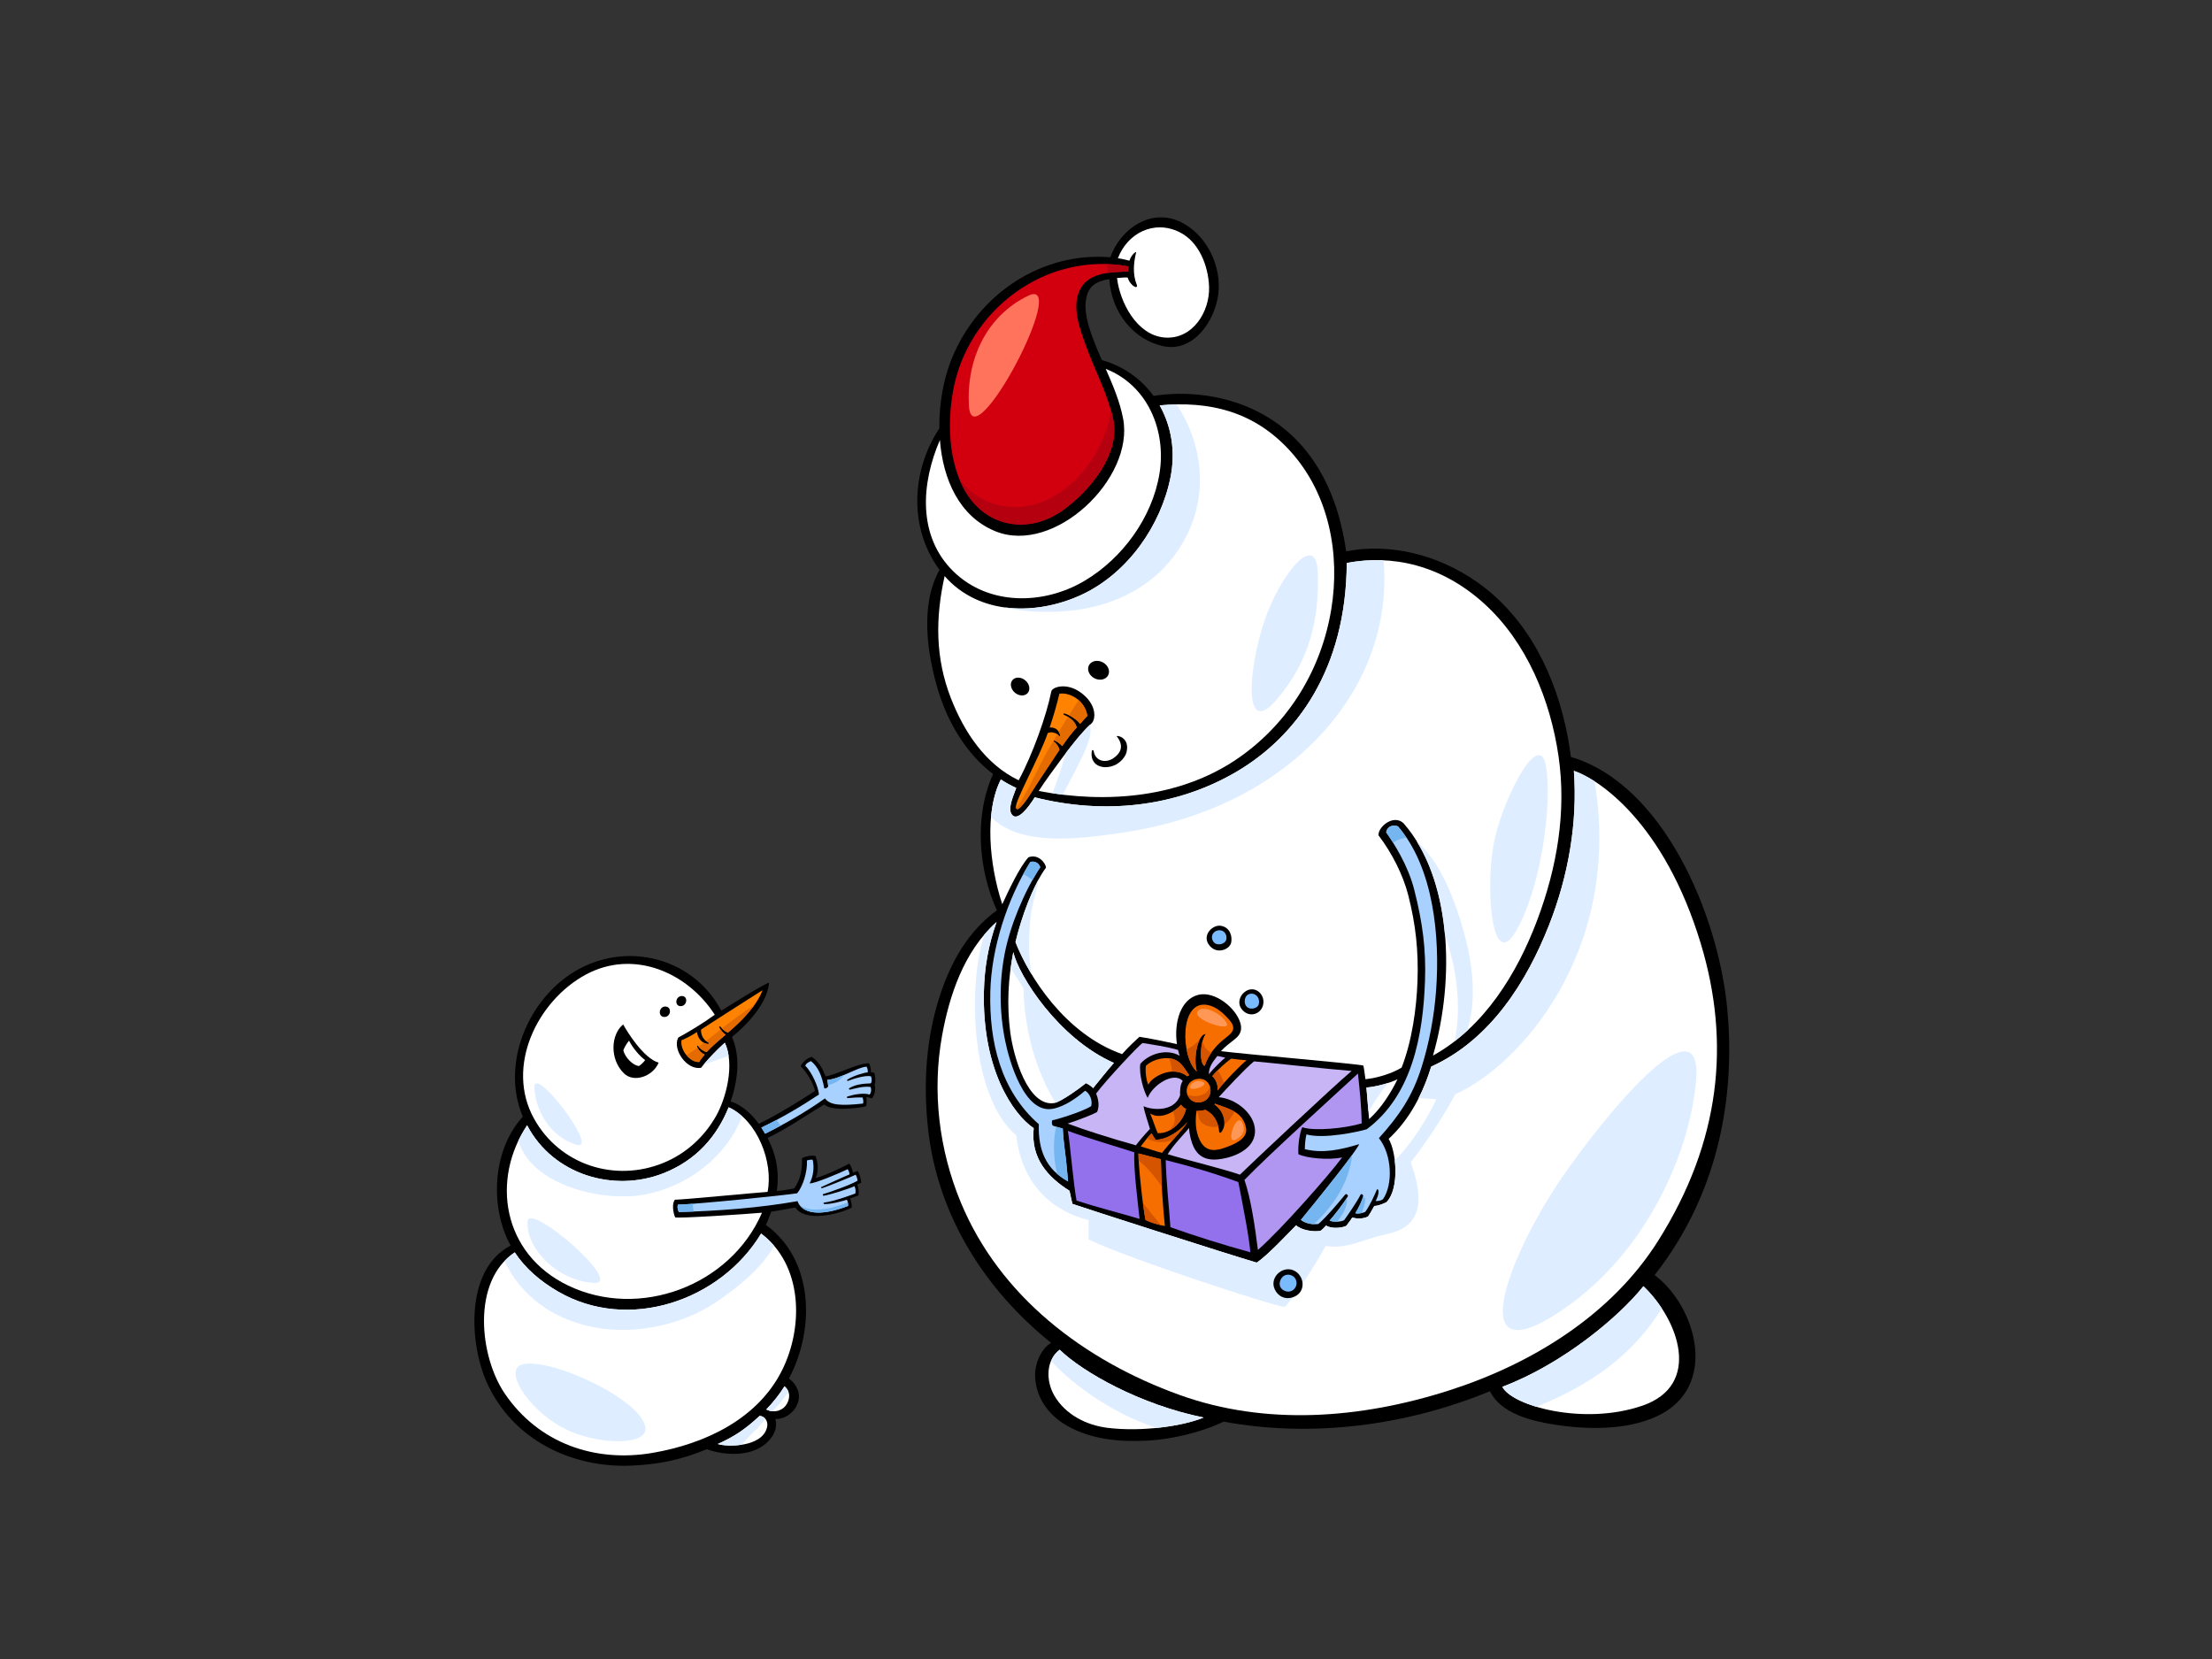 <?xml version="1.0" encoding="utf-8"?>
<!-- Generator: Adobe Illustrator 17.0.0, SVG Export Plug-In . SVG Version: 6.00 Build 0)  -->
<!DOCTYPE svg PUBLIC "-//W3C//DTD SVG 1.1//EN" "http://www.w3.org/Graphics/SVG/1.1/DTD/svg11.dtd">
<svg version="1.1" id="Layer_1" xmlns="http://www.w3.org/2000/svg" xmlns:xlink="http://www.w3.org/1999/xlink" x="0px" y="0px"
	 width="800px" height="600px" viewBox="0 0 800 600" enable-background="new 0 0 800 600" xml:space="preserve">
<rect x="0" y="0" width="800" height="600" fill="#333333" stroke="none"/>
<g>
	<g>
		<g>
			<path d="M316.297,392.299c0.56-1.324,0.092-3.746-0.052-4.18c-0.303-0.253-0.864-0.305-1.271-0.305
				c0.052-1.069-0.153-2.189-0.663-3.263c-3.616-0.202-11.971,4.18-15.723,4.747c-1.224-3.051-2.464-5.455-5.06-7.086
				c-1.426,0.358-3.616,2.141-3.922,3.413c2.396,2.43,4.532,6.162,5.16,8.912c-3.229,2.155-13.426,8.613-20.338,11.9
				c-2.641-3.633-6.158-6.841-10.166-8.084c2.514-7.438,3.681-15.972,0.47-23.327c7.089-5.799,12.73-12.89,13.426-19.527
				c0.099-0.928-16.857,9.743-17.294,10.02c-9.475-17.937-31.368-24.659-49.618-16.003c-19.307,9.148-30.62,34.482-22.159,54.335
				c-11.873,13.122-11.42,34.199-4.399,46.612c-16.565,8.584-15.008,35.441-8.573,49.656c9.319,20.591,30.601,30.89,52.379,29.936
				c10.358-0.454,18.432-2.318,27.126-5.943c5.211,1.974,17.096,3.752,23.122-3.896c1.805-2.288,2.339-4.764,1.669-7.021
				c6.594,0.203,12.599-8.634,4.918-14.651c9.432-17.706,9.12-42.835-8.326-55.535c0.662-1.285,1.288-3.181,1.923-4.797
				c2.872-0.388,5.812-1.049,8.734-1.479c3.473,5.329,15.557,2.517,20.362,0.011c0.086-0.933-0.226-2.64-0.594-3.357
				c1.019-0.255,1.698-0.554,3.059-1.062c0.211-1.359,0.042-2.974-0.509-3.867c0.381-0.213,0.975-0.425,1.485-0.723
				c-0.128-1.784-0.765-3.566-1.274-4.246c-0.581,0.166-1.146,0.381-1.658,0.638c-0.155-0.349-0.678-2.722-1.4-3.273
				c-2.68,1.442-9.136,4.503-12.112,5.182c0.849-1.91,1.075-4.722-0.04-7.903c-1.121-0.431-3.369-0.052-4.916,0.723
				c0.1,3.794-0.428,7.56-2.828,10.951c-2.241,0.479-5.124,0.877-6.279,0.911c0.941-7.078-0.158-12.854-3.357-19.185
				c7.039-3.282,13.72-8.05,20.51-12.104c1.059,1.082,3.048,1.313,4.606,1.49c2.399,0.273,8.134-0.142,10.471-0.828
				c0.357-0.715,0.309-2.191,0.105-3.313c0.76,0.102,1.219,0.155,2.088,0.51C316.044,396.27,316.961,394.438,316.297,392.299z"/>
			<path fill="#FF8200" d="M275.777,358.119c-2.081,5.704-7.861,11.434-12.532,15.365c-1.082-0.491-1.947-1.159-2.67-2.16
				c-0.183-0.257-0.583-0.04-0.426,0.245c0.609,1.106,1.311,2,2.296,2.635c-2.301,1.989-4.829,4.025-6.883,6.305
				c-1.012-0.237-2.349-1.193-3.011-2.079c-0.536-0.715-0.536,0.237,0.026,1.056c0.589,0.867,1.396,1.514,2.296,1.923
				c-0.718,0.856-1.49,1.737-2.025,2.678c-3.336,0.179-6.968-4.348-6.372-7.861c1.728-0.715,3.694-1.728,5.597-2.977
				c0.05,0.46,0.536,3.81,3.909,4.332c0.357,0.057,0.488-0.43,0.2-0.557c-2.083-0.915-2.799-3.36-2.62-4.669
				C256.223,370.556,270.984,361.144,275.777,358.119z"/>
			<path fill="#FFFFFF" d="M211.879,352.466c17.306-9.306,36.785-0.767,46.627,14.527c-4.227,3.069-8.565,5.696-13.221,8.279
				c-2.171,4.209,3.048,11.886,8.278,10.899c1.731-2.325,5.437-6.277,8.576-9.054c3.678,7.793,0.509,20.028-3.164,26.51
				c-4.341,7.664-11.011,13.67-19.054,16.949c-17.625,7.184-37.502,0.643-46.73-15.902
				C182.589,385.676,194.44,361.842,211.879,352.466z"/>
			<path fill="#FFFFFF" d="M277.444,516.035c-1.542,7.446-14.572,7.335-17.856,6.2c6.417-2.866,10.09-5.509,15.174-10.179
				C276.583,512.262,277.881,513.922,277.444,516.035z"/>
			<path fill="#FFFFFF" d="M283.761,501.422c2.28,1.884,2.008,4.822,0.342,7.007c-1.254,1.639-4.122,2.814-6.968,1.309
				c2.444-2.536,4.663-5.286,6.539-8.29c0.016-0.026,0.029-0.053,0.044-0.078C283.737,501.388,283.74,501.406,283.761,501.422z"/>
			<path fill="#FFFFFF" d="M283.114,495.023c-8.746,18.137-28.119,27.154-47.012,30.417c-21.046,3.634-41.328-3.505-53.518-21.385
				c-9.168-13.447-12.124-40.622,3.583-51.124c3.781,5.767,9.202,10.423,15.684,14.183c25.479,14.774,58.768,3.303,73.416-20.98
				C290.24,457.412,290.648,479.395,283.114,495.023z"/>
			<path fill="#A8D1FF" d="M288.298,431.567c2.026-2.394,3.746-7.641,3.555-11.895c0.62-0.178,1.64-0.35,2.065-0.221
				c0.599,2.603,0.299,5.906-1.101,8.516c1.545,0.255,11.121-3.815,13.763-5.116c0.297,0.425,0.722,1.442,0.655,1.89
				c-0.891,0.313-8.589,3.843-10.149,4.538c-0.26,0.116-0.074,0.525,0.187,0.452c1.719-0.471,11.259-4.375,12.194-4.884
				c0.257,0.425,0.596,1.358,0.681,2.165c-2.422,1.488-10.218,4.233-12.409,4.845c-0.315,0.087-0.134,0.638,0.171,0.594
				c2.099-0.294,8.881-2.422,11.133-3.442c0.402,0.783,0.467,1.869,0.295,2.635c-0.034,0.003-7.444,2.848-11.298,3.285
				c-0.326,0.039-0.211,0.525,0.081,0.538c2.272,0.105,6.29-0.975,8.159-1.573c0.339,0.554,0.51,1.658,0.425,2.252
				c-10.964,4.249-16.868,2.381-18.274-1.734c-14.015,2.477-28.801,3.542-42.922,3.941c-0.011-0.021-0.008-0.037-0.018-0.057
				c-0.418-0.747-0.565-1.748-0.358-2.62C251.745,435.554,284.911,432.179,288.298,431.567z"/>
			<path fill="#FFFFFF" d="M277.605,431.061c-4.606,0.31-30.767,2.835-33.515,2.835c-1.133,1.33-0.689,4.687,0.087,6.359
				c0.247,0.531,26.545-1.206,31.41-1.663c-11.421,26.469-44.382,38.699-70.097,26.347c-23.838-11.445-27.937-38.336-14.85-57.955
				c9.462,18.035,31.462,24.33,49.232,17.356c12.123-4.758,19.487-13.55,23.65-23.88
				C273.977,405.19,279.754,420.403,277.605,431.061z"/>
			<path fill="#A8D1FF" d="M314.909,391.811c-2.635,0.102-5.425,0.326-7.725,1.727c-0.311,0.187-0.071,0.636,0.258,0.555
				c2.396-0.602,4.81-1.287,7.43-0.98c0.283,0.765,0.304,1.936-0.358,2.748c-2.265-0.723-5.859-0.003-8.014,0.699
				c-0.315,0.102-0.246,0.622,0.103,0.585c1.371-0.155,4.057-0.32,5.365-0.212c0.257,0.815,0.358,1.681,0.152,2.189
				c-7.691,0.815-11.921,0.714-13.752-1.884c-6.882,4.921-14.646,9.311-21.663,12.79c-0.402-0.728-0.857-1.471-1.361-2.226
				c6.986-3.293,14.433-7.67,20.833-11.941c-0.06-2.352-2.477-8.116-4.939-10.389c0.304-0.97,1.508-1.532,2.086-1.684
				c2.651,2.091,4.027,5.607,4.789,9.834c0.612,0.152,1.251-0.32,1.429-0.765c-0.149-0.756-0.155-1.427-0.36-2.293
				c4.533-0.305,11.059-4.653,14.214-4.787c0.357,0.51,0.559,1.526,0.407,2.088c-0.907-0.063-5.244,1.201-7.335,2.599
				c-0.273,0.184-0.031,0.576,0.257,0.455c1.495-0.633,6.314-2.189,8.302-1.631C315.371,390.373,315.33,391.38,314.909,391.811z"/>
			<path fill="#E36B00" d="M252.578,379.484c-0.139-0.197-0.241-0.407-0.312-0.596c-1.298,0.957-2.62,1.873-3.972,2.737
				c1.24,1.495,2.924,2.544,4.554,2.46c0.534-0.941,1.306-1.823,2.025-2.678C253.974,380.999,253.167,380.351,252.578,379.484z"/>
			<path fill="#E36B00" d="M260.614,372.334c-1.739,1.39-3.469,2.791-5.216,4.165c0.242,0.192,0.48,0.389,0.785,0.523
				c0.287,0.127,0.157,0.614-0.2,0.557c-0.541-0.084-0.983-0.253-1.379-0.457c-0.634,0.494-1.275,0.974-1.921,1.453
				c0.694,0.841,1.926,1.708,2.88,1.933c2.054-2.28,4.582-4.316,6.883-6.305C261.698,373.724,261.116,373.093,260.614,372.334z"/>
			<path fill="#E36B00" d="M266.497,367.831c-1.834,1.306-3.628,2.699-5.404,4.119c0.612,0.66,1.316,1.151,2.152,1.534
				c3.169-2.666,6.803-6.166,9.482-9.918C270.631,364.959,268.551,366.373,266.497,367.831z"/>
			<path fill="#DEEDFF" d="M254.491,385.004c3.014-1.028,6.017-2.099,9.031-3.129c-0.25-1.695-0.696-3.303-1.384-4.758
				C259.476,379.473,256.414,382.668,254.491,385.004z"/>
			<path fill="#DEEDFF" d="M268.252,522.496c1.841-2.149,3.783-4.203,5.87-6.127c0.875-1.085,1.745-2.17,2.672-3.218
				c-0.497-0.599-1.206-1.004-2.033-1.096c-5.084,4.671-8.757,7.313-15.174,10.179C261.1,522.758,264.68,523.052,268.252,522.496z"
				/>
			<path fill="#DEEDFF" d="M285.158,503.457c-0.241-0.743-0.681-1.442-1.396-2.034c-0.021-0.016-0.024-0.034-0.044-0.052
				c-0.015,0.024-0.027,0.052-0.044,0.078c-1.876,3.005-4.094,5.754-6.539,8.29c0.736,0.389,1.474,0.592,2.183,0.66
				c0.83-0.872,1.677-1.729,2.533-2.581C282.952,506.364,284.06,504.915,285.158,503.457z"/>
			<path fill="#DEEDFF" d="M230.038,480.772c10.731-0.886,21.127-4.399,30.011-10.559c6.921-4.798,15.417-11.585,19.947-19.613
				c-1.382-1.619-2.945-3.126-4.73-4.467c-14.648,24.283-47.937,35.754-73.416,20.98c-6.481-3.76-11.903-8.416-15.684-14.183
				c-1.378,0.922-2.603,1.978-3.701,3.135C190.796,473.81,209.916,482.433,230.038,480.772z"/>
			<path fill="#DEEDFF" d="M233.252,432.005c15.667-3.05,29.442-13.594,35.166-28.279c-1.489-1.337-3.118-2.462-4.897-3.266
				c-4.164,10.329-11.527,19.122-23.65,23.88c-17.77,6.974-39.769,0.68-49.232-17.356c-1.195,1.792-2.242,3.646-3.151,5.543
				C192.278,429.072,218.717,434.837,233.252,432.005z"/>
			<path fill="#75B5F0" d="M250.505,435.365c-2.356,0.178-4.257,0.291-5.37,0.313c-0.207,0.872-0.06,1.873,0.358,2.62
				c0.01,0.019,0.006,0.036,0.018,0.057c1.783-0.048,3.578-0.116,5.376-0.192C250.718,437.237,250.592,436.304,250.505,435.365z"/>
			<path fill="#75B5F0" d="M297.642,437.291c-3.566,0.384-5.827,0.116-8.318-1.269c2.315,2.911,7.985,3.768,17.383,0.126
				c0.047-0.326,0.01-0.802-0.084-1.259C303.724,436.036,300.732,436.955,297.642,437.291z"/>
			<path fill="#75B5F0" d="M304.885,389.23c0.11-0.139,0.204-0.288,0.31-0.431c-2.096,0.88-4.209,1.647-6.014,1.766
				c0.17,0.715,0.213,1.303,0.305,1.911C301.588,391.908,303.362,391.144,304.885,389.23z"/>
			<path fill="#75B5F0" d="M280.863,405.027c-1.855,0.985-3.702,1.918-5.52,2.775c0.504,0.756,0.959,1.498,1.361,2.226
				c1.841-0.912,3.733-1.895,5.651-2.929C281.853,406.414,281.36,405.718,280.863,405.027z"/>
			<path d="M238.209,384.336c-5.442-1.611-11.266-10.996-12.84-13.842c-4.507,3.733-4.915,12.615,0.305,17.72
				C229.224,391.682,236.089,389.36,238.209,384.336z"/>
			<path fill="#FFFFFF" d="M231.076,385.544c-2.168-0.213-5.016-3.061-5.643-5.665c0.289-0.92,1.258-2.591,2.073-3.511
				c1.319,2.632,3.867,5.649,5.82,7.01C232.818,384.167,231.714,385.161,231.076,385.544z"/>
			<path d="M240.622,364.023c-2.43,0-2.761,3.775-0.321,3.775C242.731,367.797,243.062,364.023,240.622,364.023z"/>
			<path d="M246.604,360.225c-2.354,0-2.796,3.665-0.425,3.665C248.532,363.89,248.977,360.225,246.604,360.225z"/>
			<path fill="#DEEDFF" d="M193.25,393.54c0.636,8.566,5.785,17.456,15.063,20.434C217.593,416.956,192.542,384.003,193.25,393.54z"
				/>
			<path fill="#DEEDFF" d="M190.836,441.669c-0.851,8.947,9.86,21.471,23.968,22.304
				C226.121,464.64,191.503,434.682,190.836,441.669z"/>
			<path fill="#DEEDFF" d="M188.507,493.597c-6.65,2.373,3.838,18.342,18.307,24.299c11.316,4.659,27.013,4.654,26.627-1.332
				C232.778,506.245,197.826,490.268,188.507,493.597z"/>
		</g>
		<g>
			<path d="M598.418,461.151c24.878-31.716,28.998-68.239,26.237-96.637c-3.285-33.799-23.082-80.85-56.521-90.762
				c-0.315-2.503-0.693-5.002-1.175-7.501c-4.147-21.485-14.068-42.524-32.612-55.64c-14.296-10.111-31.739-14.272-47.493-11.219
				c-7.51-52.58-47.659-59.71-69.658-56.219c-4.411-6.048-10.777-10.706-18.704-12.959c-1.127-2.561-2.225-5.123-3.185-7.711
				c-1.785-4.818-3.71-10.746-2.136-15.874c1.174-3.812,4.227-5.099,8.048-5.666c0.697,12.004,8.704,21.853,19.362,24.207
				c11.182,2.467,18.834-9.325,20.026-18.75c1.288-10.209-4.212-21.519-13.494-26.084c-10.733-5.281-21.844,2.301-25.546,12.707
				c-24.708-2.046-47.868,13.194-57.414,36.804c-2.879,7.112-4.546,16.109-4.424,25.116c-10.186,15.297-11.096,36.064,0.061,51.13
				c-7.189,12.73-4.437,30.911-0.352,44.081c3.565,11.494,10.136,22.474,19.719,29.76c-7.151,15.962-4.982,35.328,1.371,49.303
				c-10.405,7.588-16.489,18.478-20.444,30.362c-5.278,15.862-6.275,32.832-4.357,49.363c3.579,30.896,20.555,57.511,44.43,76.715
				c-3.541,1.986-5.856,7.404-5.807,11.616c0.095,7.9,4.642,14.356,11.443,18.273c8.836,5.087,19.009,5.945,29.036,5.465
				c8.515-0.405,19.472-2.901,27.708-6.871c31.991,5.891,66.053,1.477,96.337-11.017c3.867,8.084,15.089,10.796,23.177,12.067
				c11.815,1.863,26.098,2.133,37.152-2.979C621.911,501.732,613.519,472.418,598.418,461.151z"/>
			<path fill="#FFFFFF" d="M426.531,83.929c7.142,3.5,10.462,12.255,10.743,19.714c0.347,9.243-6.137,19.391-16.313,18.407
				c-9.826-0.959-15.907-12.627-16.978-21.487c1.275-0.099,2.791-0.293,3.855-0.193c1.012,3.235,4.004,4.431,3.268,2.574
				c-1.514-3.817-1.137-7.893-0.194-11.732c0.079-0.321-1.671,0.672-2.439,3.076c-0.053-0.019-2.412-0.653-4.165-0.897
				C407.694,84.424,417.26,79.386,426.531,83.929z"/>
			<path fill="#D2000F" d="M344.628,141.716c5.145-29.522,33.652-50.961,63.52-45.347c-0.079,0.396-0.131,1.419-0.179,1.824
				c-6.797,0.253-14.85,0.388-17.719,7.271c-2.565,6.154,0.471,13.955,2.573,19.781c3.153,8.755,7.745,17.086,9.756,26.224
				c2.819,12.785-8.741,26.393-18.297,33.153c-12.772,9.036-28.521,5.807-35.811-8.101
				C343.078,166.227,342.67,152.935,344.628,141.716z"/>
			<path fill="#FFFFFF" d="M339.93,159.14c1.104,14.178,6.947,27.651,20.052,32.992c21.364,8.704,50.341-19.115,46.206-40.74
				c-1.19-6.225-3.707-12.13-6.293-17.989c15.095,5.888,22.008,22.236,19.443,37.897c-2.596,15.822-13.286,30.486-26.918,38.655
				c-14.827,8.891-34.797,9.211-47.572-3.263C331.701,193.857,333.186,174.681,339.93,159.14z"/>
			<path fill="#FFFFFF" d="M343.91,252.513c-5.725-14.69-5.604-29.182-2.273-44.162c12.497,14.27,33.537,14.314,49.848,6.603
				c16.413-7.762,28.436-24.96,31.886-42.535c1.807-9.207,0.268-18.31-3.962-25.807c17.91-1.676,34.051,2.1,47.088,16.379
				c14.348,15.718,18.219,37.629,14.982,57.325c-3.565,21.69-15.179,40.898-33.186,53.557c-20.974,14.74-48.043,16.86-72.632,12.201
				c2.499-3.904,5.291-7.569,8.035-11.332c3.026-4.144,7.858-10.363,11.035-13.085c1.558-1.34,2.242-6.886-4.083-11.343
				c-4.99-3.518-10.111-1.869-10.434-0.228c-1.702,8.62-6.806,22.911-11.794,32.115C356.351,276.415,348.656,264.694,343.91,252.513
				z"/>
			<path fill="#FF8200" d="M380.646,263.162c-0.302-0.045-0.656-0.068-1.022-0.055c1.363-4.089,2.572-8.182,3.526-12.235
				c3.983-0.56,9.316,2.615,10.105,8.059c-0.591,0.426-2.05,2.331-2.606,2.837c-1.274-1.59-3.744-3.205-5.738-3.744
				c-0.263-0.073-0.442,0.342-0.183,0.454c0.97,0.418,4.104,1.928,4.672,4.65c-1.826,1.949-3.683,4.375-5.22,6.694
				c-0.62-0.604-1.908-1.787-2.858-1.994c-0.26-0.057-0.416,0.299-0.178,0.437c0.954,0.549,1.81,1.966,2.016,2.916
				c-1.453,2.26-7.775,11.618-9.616,14.598c-1.84,2.982-5.531,8.539-6.127,6.384c-0.589-2.155,8.302-17.751,11.526-27.059
				c0.404-0.134,0.806-0.273,1.243-0.27c0.928,0.008,2.27,0.47,2.766,1.298c0.161,0.276,0.615,0.079,0.512-0.226
				C382.983,264.499,382.244,263.404,380.646,263.162z"/>
			<path fill="#E36B00" d="M386.23,259.266c-1.124,1.8-2.239,3.605-3.331,5.428c0.226,0.363,0.415,0.767,0.567,1.212
				c0.103,0.305-0.35,0.502-0.512,0.226c-0.131-0.22-0.337-0.405-0.564-0.573c-1.083,1.816-2.16,3.639-3.214,5.47
				c-4.005,6.95-7.062,14.666-11.547,21.292c-0.026,0.045-0.047,0.094-0.069,0.141c0.883,1.207,4.254-3.873,5.986-6.682
				c1.841-2.98,8.163-12.338,9.616-14.598c-0.207-0.949-1.062-2.367-2.016-2.916c-0.239-0.139-0.082-0.494,0.178-0.437
				c0.949,0.207,2.238,1.39,2.858,1.994c1.537-2.318,3.394-4.745,5.22-6.694C389.02,261.302,387.494,260.036,386.23,259.266z"/>
			<path fill="#E36B00" d="M390.092,253.241c-1.183,1.8-2.355,3.612-3.499,5.436c1.555,0.759,3.124,1.929,4.056,3.092
				c0.555-0.505,2.015-2.41,2.606-2.837C392.909,256.552,391.685,254.623,390.092,253.241z"/>
			<path fill="#FFFFFF" d="M361.973,281.917c1.766,1.14,3.616,2.17,5.565,3.05c-1.842,4.703-2.858,7.78-1.616,9.577
				c2.042,2.95,6.392-3.05,8.302-6.183c24.727,6.264,51.017,3.737,73.17-9.365c21.45-12.695,39.456-36.881,39.684-75.381
				c16.282-3.153,34.123,0.631,49.574,14.579c15.555,14.044,24.031,34.95,27.004,55.217c2.953,20.155-0.562,40.367-7.67,59.292
				c-7.28,19.377-19.211,38.812-37.729,49.065c8.084-28.024,6.763-64.232-10.709-84.098c-3.71-3.3-9.217,1.49-8.994,4.427
				c4.926,6.463,8.875,14.361,10.725,21.529c2.746,10.643,3.783,20.368,3.374,31.368c-0.355,9.7-1.978,21.485-5.741,31.13
				c-3.715,2.186-8.589,3.695-13.076,4.186c-0.224-1.385-0.441-3.62-0.754-4.952c-4.559-0.865-42.932-4.093-51.508-5.195
				c1.552-1.715,3.224-2.896,5.144-4.44c1.947-1.56,2.561-3.352,1.884-5.719c-1.564-5.455-9.156-11.613-15.102-10.239
				c-6.597,1.524-8.97,10.197-7.846,17.845c-1.929-0.434-10.108-2.167-13.568-2.637c-1.967,1.808-4.101,3.829-6.269,6.264
				c-20.564-7.262-33.696-28.068-38.552-40.51c2.141-9.027,6.337-20.554,11.033-26.934c-0.079-1.61-2.785-5.094-6.326-3.749
				c-3.313,3.581-7.436,12.574-9.487,16.983C357.773,312.805,355.978,293.59,361.973,281.917z"/>
			<path fill="#A8D1FF" d="M497.961,430.268c-0.78,1.824-2.349,5.434-4.183,8.006c-0.954,0.512-2.864,0.806-3.586,0.492
				c1.527-2.624,2.559-4.9,2.809-6.206c0.089-0.473-0.709-0.915-0.904-0.531c-1.401,2.795-5.002,7.929-5.954,9.251
				c-1.35,0.812-4.5,0.634-5.286,0.152c0.941-1.027,4.992-6.093,6.595-8.723c0.254-0.417-0.56-1.153-0.938-0.694
				c-2.867,3.471-6.686,8.021-9.695,10.662c-2.645,0.371-5.213-0.509-6.321-1.513c6.468-7.883,19.233-23.689,21.103-27.373
				c-6.844,2.054-13.118,3.421-19.677,1.823c-0.019-1.729,0.194-3.854,0.576-5.341c6.245,1.784,19.022-0.998,21.795-1.87
				c16.542-12.27,20.383-34.282,21.075-53.576c0.417-11.624-0.894-21.227-3.875-32.985c-2.275-8.976-7.42-16.932-10.173-20.822
				c0.423-2.397,2.682-2.795,4.273-2.154c12.869,14.95,15.224,39.761,13.796,59.235c-0.685,9.322-2.448,18.965-5.263,27.885
				c-3.34,10.567-8.116,17.533-15.433,25.636c4.793,6.003,5.152,16.815,1.466,22.101c-0.659,0.51-1.687,0.657-2.643,0.657
				c0.58-1.258,1.035-2.141,1.059-3.565C498.586,430.363,498.144,429.842,497.961,430.268z"/>
			<path fill="#C7B5F5" d="M396.432,395.495c3.348-4.559,15.195-17.209,16.76-18.277c2.745,0.425,9.509,1.452,12.866,2.512
				c0.171,0.714,0.362,1.417,0.599,2.092c-5.373-2.998-11.818-0.09-14.257,2.979c-0.554,3.855,1.335,10.144,2.672,12.268
				c1.694-4.593,9.443-9.672,12.672-6.13c-0.97,1.461-0.972,3.47-0.953,5.187c-2.123,6.293-10.539,5.273-13.211,3.933
				c0.315,2.201,1.752,6.18,2.314,8.248c-1.842,1.902-4.335,4.852-5.065,5.914c-9.122-2.517-19.584-5.898-24.697-7.864
				c2.588-0.833,8.21-2.866,10.622-4.172C397.933,399.746,396.908,396.606,396.432,395.495z"/>
			<path fill="#FFFFFF" d="M395.337,393.529c-0.646-0.681-1.573-1.334-2.596-1.805c-2.751,2.281-9.424,6.932-11.522,7.23
				c-9.479,1.34-14.692-16.787-15.848-25.644c-1.267-9.721-0.777-19.469,1.106-28.965c1.915,8.474,16.264,31.2,36.389,40.082
				C400.468,387.084,397.619,390.775,395.337,393.529z"/>
			<path fill="#F76E00" d="M442.037,402.672c-0.51-1.099-1.592-2.381-2.827-3.287c0.068-0.068,0.147-0.124,0.215-0.2
				c4.709,1.803,10.081,2.722,11.224,8.773c0.785,4.144-5.064,6.221-7.951,7.222c-3.904,1.35-6.895,1.065-8.83-2.917
				c-1.54-3.174-1.647-6.973-1.135-10.473c0.925,0.011,1.853-0.076,2.766-0.294c0.131-0.031,0.255-0.084,0.386-0.124
				c0.207,0.131,0.413,0.245,0.588,0.337c2.758,1.463,4.259,4.579,4.456,7.614c0.023,0.354,0.494,0.465,0.704,0.205
				C443.279,407.47,443.093,404.948,442.037,402.672z"/>
			<path fill="#F76E00" d="M435.991,397.935c-1.256,0.864-3.888,1.325-5.56-0.438c-1.674-1.763-1.593-4.043-0.258-5.773
				c1.338-1.732,4.877-2.359,6.606-0.237C438.51,393.608,437.988,396.561,435.991,397.935z"/>
			<path fill="#C7B5F5" d="M431.807,415.021c2.485,4.976,7.404,4.884,12.162,3.65c5.326-1.382,10.899-4.931,9.782-11.167
				c-0.998-5.56-7.265-10.192-12.954-10.683c0.006-0.02,0.003-0.042,0.01-0.06c2.178-2.372,9.574-10.391,12.719-12.904
				c2.966,0.192,26.812,2.817,35.312,3.469c-7.023,5.915-36.724,33.901-40.423,37.517c-5.191-1.887-18.24-5.036-26.104-7.399
				c2.362-3.852,6.364-7.653,7.707-9.517C430.168,410.331,430.83,413.066,431.807,415.021z"/>
			<path fill="#F76E00" d="M440.397,394.397c0.157-2.305-0.867-4.249-1.968-5.19c1.534-1.926,5.189-5.271,6.895-6.338
				c1.823,0.26,3.668,0.449,5.525,0.596C449.16,384.683,441.975,392.053,440.397,394.397z"/>
			<path fill="#C7B5F5" d="M437.228,388.511c-0.137-2.685,1.614-4.726,3.045-6.602c0.948,0.229,1.908,0.434,2.879,0.607
				C442.265,383.14,438.744,386.532,437.228,388.511z"/>
			<path fill="#F76E00" d="M435.688,385.521c-1.899-0.641-1.82-8.507,0.333-11.55c-2.622,0.055-4.591,8.234-3.201,13.532
				c-5.725-5.029-6.474-26.158,4.038-24.022c3.103,0.628,5.767,3.114,7.761,5.399c3.132,3.584,0.41,5.044-2.249,7.221
				C439.325,378.6,436.884,381.811,435.688,385.521z"/>
			<path fill="#F76E00" d="M430.087,388.852c-0.241,0.113-0.478,0.245-0.709,0.396c-5.26-4.209-13.043,0.352-14.085,3.093
				c-0.849-2.033-1.146-5.247-0.849-6.91c2.046-1.887,5.17-2.883,8.032-2.719C426.684,382.951,428.04,385.965,430.087,388.852z"/>
			<path fill="#F76E00" d="M428.959,401.052c-0.907,4.046-5.063,9.039-10.268,8.762c-0.948-2.184-1.769-4.969-2.743-7.131
				c3.842,2.572,9.349-0.891,11.203-3.174C427.554,400.195,428.182,400.695,428.959,401.052z"/>
			<path fill="#9370EC" d="M410.26,416.764c-0.373,5.559,1.275,18.363,1.889,24.064c-7.536-2.236-15.397-4.191-22.803-6.61
				c-1.169-6.254-2.373-21.037-3.145-25.238C392.74,411.471,405.718,415.247,410.26,416.764z"/>
			<path fill="#F76E00" d="M411.732,417.165c2.696,0.728,5.407,1.417,8.119,2.094c0.102,7.94,0.664,16.508,1.438,24.143
				c-2.32-0.434-4.855-1.112-7-2.186C413.224,435.742,411.694,421.424,411.732,417.165z"/>
			<path fill="#F76E00" d="M420.268,416.976c-2.616-0.715-5.113-1.576-7.712-2.364c1.182-1.574,2.754-3.616,3.934-4.721
				c0.058,0.173,1.022,1.731,1.414,2.283c3.855,0.157,8.642-3.027,11.56-6.372C427.497,408.95,422.625,413.752,420.268,416.976z"/>
			<path fill="#D45400" d="M442.037,402.672c0.599,1.288,0.901,2.653,0.767,3.968c0.052-0.039,0.113-0.066,0.163-0.103
				c1.573-1.19,2.682-2.767,3.487-4.508c-2.092-1.242-4.643-1.929-7.029-2.845c-0.068,0.076-0.147,0.132-0.215,0.2
				C440.446,400.29,441.527,401.572,442.037,402.672z"/>
			<path fill="#D45400" d="M433.39,403.419c0.131,3.287,4.154,4.587,7.241,4.047c-0.58-2.385-1.965-4.595-4.159-5.759
				c-0.174-0.092-0.381-0.207-0.588-0.337c-0.131,0.04-0.255,0.094-0.386,0.124c-0.912,0.218-1.841,0.305-2.766,0.294
				c-0.023,0.155-0.036,0.312-0.058,0.465C433.064,402.476,433.366,402.849,433.39,403.419z"/>
			<path fill="#D45400" d="M437.084,391.955c0.882,2.055-0.865,3.518-2.662,4.127c-1.661,0.56-3.562,0.517-5.037-0.337
				c0.199,0.612,0.526,1.208,1.046,1.753c1.673,1.763,4.304,1.301,5.56,0.438C437.848,396.658,438.402,394.023,437.084,391.955z"/>
			<path fill="#D45400" d="M442.704,391.6c-0.694-1.548-1.3-3.224-2.381-4.454c-0.747,0.748-1.424,1.472-1.894,2.062
				c1.101,0.941,2.125,2.885,1.968,5.19C440.825,393.761,441.671,392.751,442.704,391.6z"/>
			<path fill="#D45400" d="M433.909,375.933c-1.421,1.526-3.001,2.901-4.779,3.481c0.636,3.458,1.924,6.54,3.689,8.09
				C431.847,383.797,432.522,378.692,433.909,375.933z"/>
			<path fill="#D45400" d="M434.866,376.7c-0.922,3.56-0.639,8.329,0.822,8.821c0.559-1.732,1.397-3.348,2.43-4.835
				C436.505,380.093,435.442,378.545,434.866,376.7z"/>
			<path fill="#D45400" d="M422.819,382.762c0.58,1.555,0.97,3.192,1.007,4.801c1.907-0.108,3.859,0.331,5.552,1.684
				c0.231-0.15,0.468-0.283,0.709-0.396C428.098,386.051,426.742,383.148,422.819,382.762z"/>
			<path fill="#D45400" d="M427.15,399.509c-0.623,0.769-1.665,1.665-2.909,2.423c0.399,0.98,0.647,2.008,0.602,3.111
				c-0.055,1.434-0.959,2.912-2.146,3.923c3.235-1.559,5.602-4.984,6.261-7.914C428.182,400.695,427.554,400.195,427.15,399.509z"/>
			<path fill="#D45400" d="M420.2,429.094c-0.176-3.311-0.309-6.626-0.349-9.835c-2.712-0.677-5.423-1.366-8.119-2.094
				c-0.005,0.657,0.031,1.577,0.094,2.646C415.163,422.307,417.685,425.678,420.2,429.094z"/>
			<path fill="#D45400" d="M413.335,434.969c0.325,2.494,0.659,4.717,0.954,6.246c1.702,0.851,3.644,1.447,5.533,1.878
				C417.644,440.395,415.431,437.725,413.335,434.969z"/>
			<path fill="#D45400" d="M424.135,412.355c2.047-2.318,4.185-4.717,5.329-6.553c-2.917,3.345-7.704,6.529-11.56,6.372
				c-0.392-0.552-1.356-2.11-1.414-2.283c-0.502,0.47-1.078,1.124-1.661,1.826C417.812,413.348,420.957,413.439,424.135,412.355z"/>
			<path fill="#9370EC" d="M447.864,427.518c1.69,8.563,4.025,20.614,4.336,25.389c-9.55-2.628-20.467-6.04-28.899-9.072
				c-0.546-7.837-1.542-16.637-1.698-24.265C430.71,421.835,439.068,424.293,447.864,427.518z"/>
			<path fill="#B096F1" d="M450.068,426.731c8.521-8.883,33.741-31.692,41.048-38.465c0.576,5.339,1.304,12.115,1.348,18.022
				c-6.112,1.816-17.16,2.882-21.494,1.393c-1.02,2.209-1.61,7.02-1.384,9.759c2.624,1.371,11.062,2.28,15.838,1.13
				c-4.543,6.17-21.923,25.979-30.485,33.487C453.886,443.51,452.346,433.258,450.068,426.731z"/>
			<path fill="#FFFFFF" d="M494.18,393.327c3.75-0.286,8.999-1.844,11.25-2.998c-2.525,5.163-6.041,10.644-10.284,14.419
				C494.816,400.939,494.527,397.308,494.18,393.327z"/>
			<path fill="#DEEDFF" d="M366.477,344.344c-0.386,1.937-0.693,3.884-0.957,5.838c1.618,2.349,3.174,4.798,4.642,7.336
				c0.302,15.78,4.914,30.502,11.571,41.305c2.512-0.817,8.452-4.979,11.009-7.099c1.024,0.471,1.95,1.124,2.596,1.805
				c2.281-2.754,5.131-6.445,7.528-9.102C382.741,375.544,368.392,352.818,366.477,344.344z"/>
			<path fill="#DEEDFF" d="M501.926,391.687c-2.425,0.772-5.379,1.461-7.746,1.64c0.262,3.006,0.492,5.817,0.73,8.654
				C497.073,398.421,499.388,394.972,501.926,391.687z"/>
			<path fill="#A8D1FF" d="M372.607,311.74c1.417-0.421,3.048,0.216,3.613,1.884c-5.801,8.747-10.914,21.269-12.845,31.184
				c-2.021,10.399-1.953,21.247,0.155,31.613c1.473,7.241,6.925,26.581,17.257,24.584c4.483-0.865,8.888-4.168,11.639-6.527
				c1.653,0.786,2.833,3.618,2.204,5.588c-3.541,2.202-13.52,5.147-13.918,5.05c-0.397-0.094-0.397,1.869,0.153,2.028
				c0.549,0.155,2.204,0.709,3.495,0.982c0.176,3.947,0.785,7.893,1.233,11.811c0.273,2.383,0.428,4.874,0.701,7.343
				c-7.956-4.341-10.891-11.322-10.589-20.683c-13.873-12.181-17.958-29.895-17.549-47.793
				C358.521,342.757,364.36,325.146,372.607,311.74z"/>
			<path fill="#FFFFFF" d="M400.437,516.379c-7.612-0.959-15.116-4.801-19.085-11.574c-3.327-5.686-2.903-13.156,1.9-16.657
				c8.347,8.116,29.188,19.9,52.06,24.521C427.98,515.738,412.953,517.958,400.437,516.379z"/>
			<path fill="#FFFFFF" d="M523.84,502.947c-31.868,10.16-66.106,12.791-97.315,1.522c-34.493-12.456-65.021-35.644-79.113-69.787
				c-7.825-18.968-10.333-39.929-6.716-60.036c2.565-14.267,7.801-30.56,19.722-41.182c-3.03,8.526-4.364,16.555-4.572,24.974
				c-0.698,28.185,10.446,44.454,18.003,49.585c-1.151,10.89,5.187,17.779,12.956,22.638c0.371,1.887,0.83,3.807,1.043,4.74
				c3.738,1.319,56.195,18.182,66.634,21.238c3.776-2.37,11.895-11.143,14.274-13.476c1.928,1.755,6.292,2.478,8.826,1.976
				c0.843-0.597,1.618-1.466,2.025-1.911c1.75,1.207,5.591,0.993,7.375,0.079c0.628-1.001,1.468-1.91,2.055-2.937
				c1.908,0.438,3.729,0.513,5.726-0.37c0.659-0.956,1.317-2.13,2.276-3.849c1.613-0.044,3.155-0.777,4.404-1.366
				c4.916-5.137,3.449-18.573,0.78-22.887c7.496-6.954,12.338-16.135,15.383-26.145c21.447-9.679,34.589-30.751,42.64-51.224
				c6.958-17.698,10.355-37.004,8.968-55.749c8.975,2.995,32.649,18.659,45.908,62.509c10.806,35.751,7.183,71.578-15.43,107.467
				C582.664,475.793,553.654,493.439,523.84,502.947z"/>
			<path fill="#FFFFFF" d="M593.916,508.41c-21.324,7.289-47.138,0-50.565-6.855c21.642-8.14,42.209-25.283,51.011-36.389
				C607.108,477.299,615.69,500.962,593.916,508.41z"/>
			<path fill="#DEEDFF" d="M389.017,220.638c12.851-1.626,25.35-7.322,33.813-17.368c14.587-17.325,14.181-39.5,2.724-57.006
				c-2.023,0.04-4.07,0.152-6.145,0.347c4.23,7.497,5.769,16.6,3.962,25.807c-3.45,17.575-15.473,34.773-31.886,42.535
				c-8.847,4.183-19.083,6.056-28.597,4.64C371.429,221.571,380.539,221.707,389.017,220.638z"/>
			<path fill="#DEEDFF" d="M380.663,286.916c1.237,0.184,2.478,0.342,3.723,0.491c1.768-3.547,3.754-6.992,5.468-10.567
				c1.681-3.503,5.502-10.168,4.359-14.713c-2.57,2.367-5.998,6.603-8.741,10.229C384.138,277.28,382.433,282.104,380.663,286.916z"
				/>
			<path fill="#DEEDFF" d="M404.443,301.365c18.122-2.551,35.851-8.127,51.471-17.835c29.345-18.237,47.239-47.64,44.483-80.875
				c-4.5-0.211-8.965,0.116-13.321,0.959c-0.228,38.5-18.234,62.687-39.684,75.381c-22.152,13.103-48.442,15.63-73.17,9.365
				c-1.91,3.134-6.259,9.133-8.302,6.183c-1.241-1.797-0.226-4.874,1.616-9.577c-1.949-0.88-3.799-1.91-5.565-3.05
				c-1.973,3.839-3.087,8.504-3.549,13.529C368.907,306.42,391.188,303.23,404.443,301.365z"/>
			<path fill="#DEEDFF" d="M530.964,371.493c3.599-12.322,0.956-26.776-2.829-38.744c-3.034-9.598-7.667-21.395-15.78-28.476
				c5.841,9.407,9.065,21.142,10.182,33.504c4.19,12.486,6.193,25.367,3.589,38.765c1.692-1.308,3.336-2.67,4.898-4.128
				C530.914,372.15,530.861,371.85,530.964,371.493z"/>
			<path fill="#DEEDFF" d="M375.626,318.047c-3.581,6.518-6.642,15.407-8.363,22.679c1.325,3.394,3.287,7.418,5.828,11.615
				c-1.354-6.915-1.043-14.023-0.32-21.082C373.213,326.954,374.914,322.46,375.626,318.047z"/>
			<path fill="#DEEDFF" d="M418.242,516.432c6.865-0.694,13.098-2.102,17.071-3.763c-22.872-4.621-43.713-16.405-52.06-24.521
				c-1.44,1.053-2.438,2.481-3.109,4.09C386.253,498.969,400.45,510.607,418.242,516.432z"/>
			<path fill="#DEEDFF" d="M367.541,410.604c2.152,18.767,14.039,27.641,26.19,30.673c-0.053,2.273-0.047,4.908-0.053,6.973
				c13.936,6.806,65.95,23.815,70.974,24.462c5.022-5.346,12.638-18.147,14.821-22.087c6.794,1.056,11.85-1.506,18.089-3.3
				c3.085-0.885,6.799-1.369,9.606-2.979c8.852-5.076,5.76-16.172,3.053-23.999c6.245-7.938,12.9-18.434,16.133-24.638
				c21.879-9.514,60.688-50.585,50.341-113.142c-2.995-1.932-5.571-3.148-7.48-3.784c1.387,18.746-2.01,38.052-8.968,55.749
				c-8.051,20.473-21.193,41.545-42.64,51.224c-1.209,3.977-2.737,7.804-4.569,11.432c1.56-0.039,4.8,0.329,6.395,0.389
				c-1.979,4.726-8.889,16.397-15.003,22.084c0.659,5.447,0.095,11.907-2.985,15.126c-1.25,0.589-2.791,1.322-4.404,1.366
				c-0.959,1.719-1.618,2.893-2.276,3.849c-1.997,0.883-3.818,0.807-5.726,0.37c-0.588,1.027-1.427,1.936-2.055,2.937
				c-1.784,0.914-5.625,1.128-7.375-0.079c-0.407,0.446-1.182,1.314-2.025,1.911c-2.535,0.502-6.899-0.221-8.826-1.976
				c-2.378,2.333-10.497,11.106-14.274,13.476c-10.439-3.056-62.897-19.919-66.634-21.238c-0.213-0.933-0.672-2.853-1.043-4.74
				c-7.769-4.86-14.107-11.749-12.956-22.638c-7.557-5.131-18.701-21.4-18.003-49.585c0.208-8.42,1.542-16.448,4.572-24.974
				c-1.601,1.426-3.072,2.963-4.44,4.575C349.688,357.599,351.44,397.216,367.541,410.604z"/>
			<path fill="#DEEDFF" d="M555.675,508.788c19.73-8.03,34.727-18.529,45.333-35.618c-1.945-2.958-4.22-5.689-6.647-8.003
				c-8.802,11.106-29.369,28.248-51.011,36.389C544.666,504.183,549.285,506.875,555.675,508.788z"/>
			<path d="M441.729,334.854c-3.066-0.63-6.841,3.142-4.716,6.529c2.602,4.147,7.727,2.121,8.258-0.475
				C445.735,338.63,444.89,335.501,441.729,334.854z"/>
			<path fill="#7ABAFF" d="M438.901,340.673c-1.18-1.573-0.552-3.694,1.495-4.167c2.044-0.472,3.46,1.256,3.145,3.145
				C443.224,341.538,440.082,342.244,438.901,340.673z"/>
			<path d="M449.979,358.892c-1.671,1.396-2.352,3.873-1.161,5.702c2.349,3.608,6.918,2.591,7.937-0.915
				C457.93,359.631,453.607,355.857,449.979,358.892z"/>
			<path fill="#7ABAFF" d="M455.258,363.169c-0.475,1.813-3.695,2.284-4.734,0.437c-0.762-1.354-0.395-4.049,1.902-4.212
				C454.629,359.236,455.73,361.36,455.258,363.169z"/>
			<path d="M468.531,459.814c-4.212-2.641-9.537,1.981-7.541,6.405c1.232,2.74,3.8,3.76,6.263,3.061
				C472.293,467.858,472.023,462.007,468.531,459.814z"/>
			<path fill="#7ABAFF" d="M466.216,461.028c2.49,0.289,3.521,3.129,1.968,5.036c-1.555,1.907-4.629,1.043-5.266-0.983
				C462.393,463.41,463.728,460.741,466.216,461.028z"/>
			<path fill="#75B5F0" d="M470.499,441.164c0.867,0.786,2.638,1.489,4.633,1.581c7.297-6.665,12.827-15.276,13.928-25.108
				C484.548,423.886,475.585,434.966,470.499,441.164z"/>
			<path fill="#75B5F0" d="M492.662,438.211c0.304-0.909,1.92-4.9,0.475-5.246c-0.09-0.022-0.145-0.071-0.223-0.103
				c-0.329,1.338-1.292,3.453-2.722,5.904c0.486,0.212,1.503,0.144,2.412-0.076C492.608,438.536,492.604,438.384,492.662,438.211z"
				/>
			<path fill="#75B5F0" d="M508.681,302.984c-0.962-1.434-1.97-2.827-3.084-4.118c-1.592-0.641-3.85-0.244-4.273,2.154
				c0.707,0.999,1.576,2.28,2.51,3.765C505.251,303.764,506.923,303.186,508.681,302.984z"/>
			<path fill="#75B5F0" d="M480.903,441.448c0.462,0.258,1.595,0.418,2.741,0.381c1.916-2.606,3.886-5.512,3.405-8.494
				c-0.244,0.368-0.509,0.757-0.798,1.169C484.69,436.96,482.888,439.278,480.903,441.448z"/>
			<path fill="#75B5F0" d="M373.401,318.306c0.916-1.636,1.852-3.224,2.819-4.682c-0.565-1.668-2.196-2.305-3.613-1.884
				c-0.87,1.416-1.707,2.888-2.52,4.391C371.264,316.749,372.37,317.473,373.401,318.306z"/>
			<path fill="#75B5F0" d="M384.361,408.124c-0.786-0.166-1.679-0.43-2.402-0.649c-1.225,5.651-0.957,11.49,0.402,17.105
				c1.146,0.988,2.452,1.89,3.935,2.698c-0.273-2.469-0.428-4.96-0.701-7.343C385.145,416.017,384.536,412.071,384.361,408.124z"/>
			<path fill="#B5000F" d="M402.58,151.468c-0.225-1.017-0.489-2.021-0.772-3.021c-2.762,19.18-21.058,39.49-41.406,34.056
				c-5.865-1.568-10.212-4.855-13.373-9.133c0.439,1.072,0.909,2.13,1.443,3.15c7.289,13.909,23.039,17.138,35.811,8.101
				C393.839,177.861,405.399,164.253,402.58,151.468z"/>
			<path fill="#B5000F" d="M400.111,95.504c0.352,1.021,0.586,2.088,0.726,3.185c2.354-0.331,4.815-0.41,7.131-0.496
				c0.048-0.404,0.1-1.427,0.179-1.824C405.452,95.863,402.769,95.584,400.111,95.504z"/>
			<path d="M403.892,266.31c2.635,3.285,1.613,6.003-1.261,7.933c-2.722,1.826-6.539,1.127-7.094-2.662
				c-0.052-0.339-0.578-0.428-0.644-0.042c-0.615,3.613,1.489,4.953,2.323,5.363c1.924,0.936,4.348,0.617,6.204-0.294
				c1.907-0.932,3.647-2.938,4.036-4.685C408.681,266.418,403.508,265.835,403.892,266.31z"/>
			<path d="M371.701,250.625c-1.043,1.232-3.119,1.183-4.648-0.103c-1.524-1.288-1.921-3.329-0.883-4.559
				c1.038-1.232,3.114-1.182,4.643,0.105C372.342,247.356,372.738,249.394,371.701,250.625z"/>
			<path d="M400.783,244.211c-0.825,1.594-3.05,2.084-4.969,1.091c-1.916-0.993-2.804-3.093-1.979-4.687
				c0.827-1.595,3.053-2.086,4.971-1.093C400.723,240.516,401.608,242.611,400.783,244.211z"/>
			<path fill="#FF735C" d="M350.434,146.834c-1.003-16.542,6.14-32.536,21.49-39.906
				C387.271,99.561,351.662,167.096,350.434,146.834z"/>
			<path fill="#DEEDFF" d="M567.07,422.748c20.846-29.185,48.607-58.78,46.347-32.028c-2.26,26.753-18.839,64.808-51.621,85.154
				C529.012,496.221,546.347,451.76,567.07,422.748z"/>
			<path fill="#DEEDFF" d="M540.695,302.928c3.625-15.573,16.205-39.564,18.466-25.622c2.262,13.939-1.886,44.083-10.927,59.532
				C539.19,352.286,536.93,319.127,540.695,302.928z"/>
			<path fill="#DEEDFF" d="M457.425,224.174c5.415-15.906,18.839-33.158,19.217-16.577c0.378,16.577-3.013,31.65-15.073,45.591
				C449.514,267.13,451.398,241.881,457.425,224.174z"/>
			<path fill="#FF9757" d="M430.531,392.607c0.806-1.487,2.937-2.158,4.588-1.258C437.644,392.725,429.039,395.36,430.531,392.607z"
				/>
			<path fill="#FF9757" d="M433.971,365.072c1.865-0.991,7.575,1.145,9.64,4.934C445.676,373.792,428.583,367.941,433.971,365.072z"
				/>
			<path fill="#FF9757" d="M449.235,406.036c1.078,2.212,0.725,4.357-1.952,5.964C442.695,414.756,447.168,401.788,449.235,406.036z
				"/>
		</g>
	</g>
</g>
</svg>
